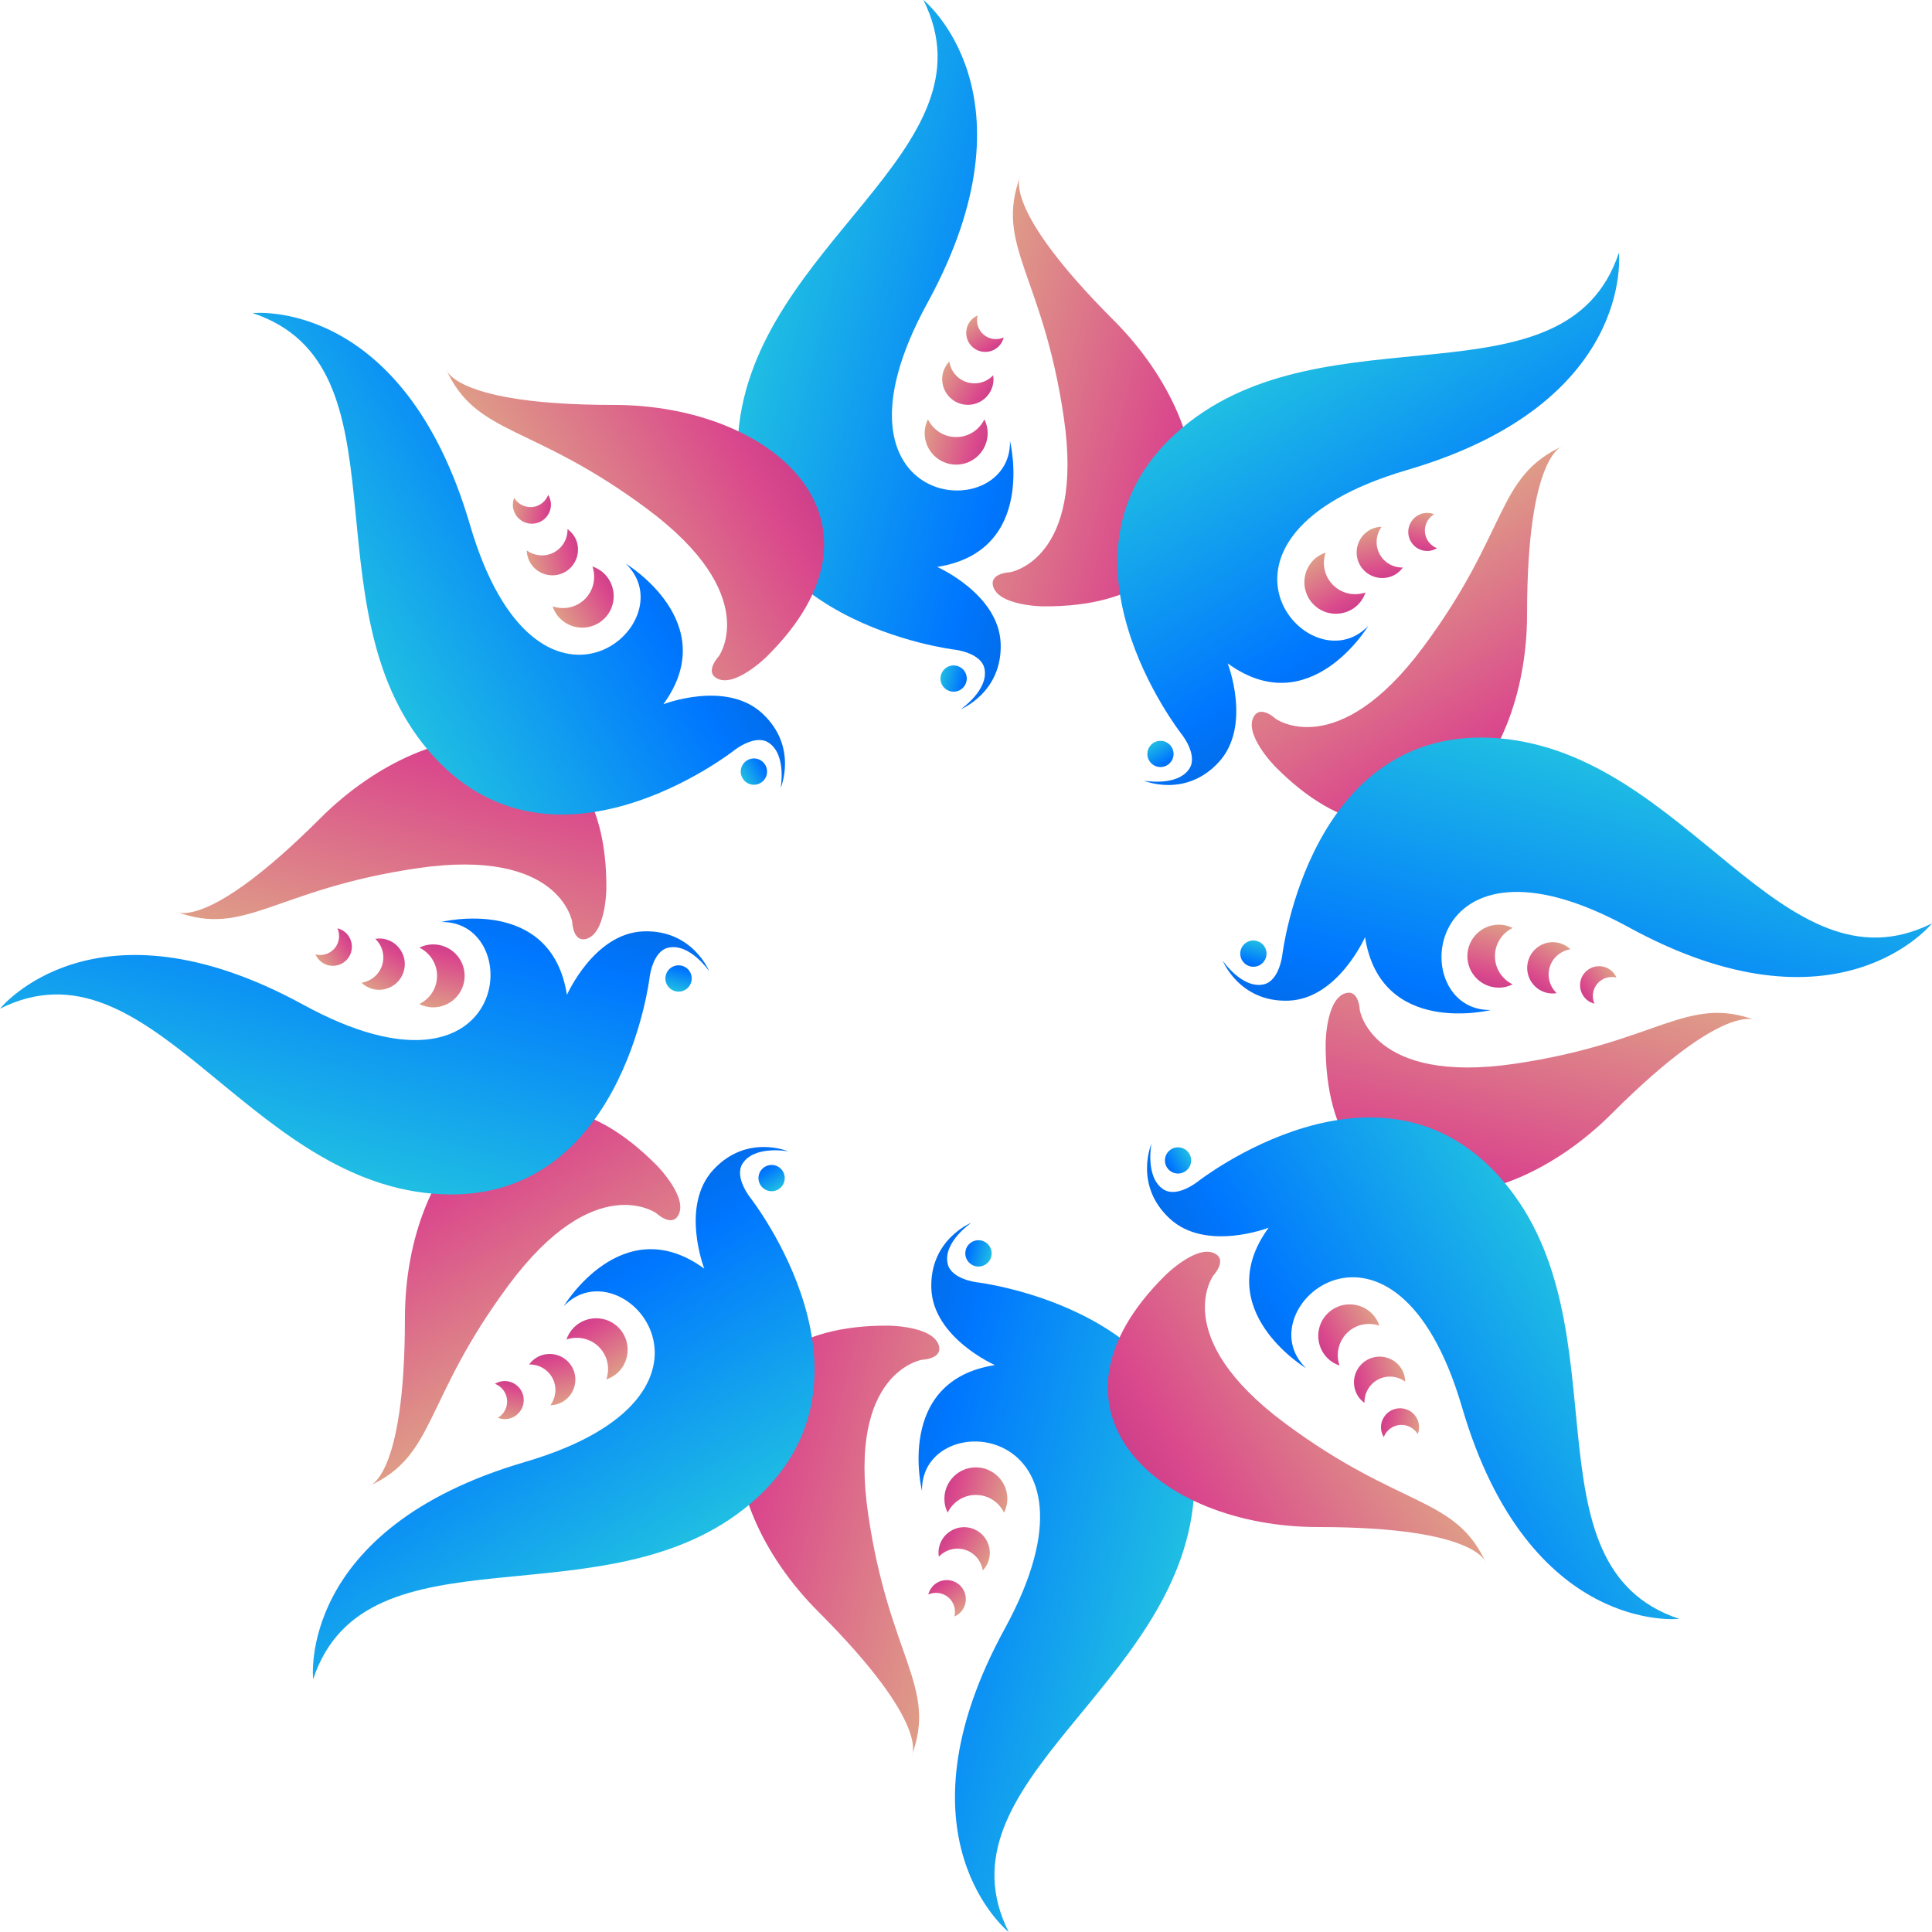 <?xml version="1.0" encoding="iso-8859-1"?>
<!-- Generator: Adobe Illustrator 19.0.0, SVG Export Plug-In . SVG Version: 6.00 Build 0)  -->
<svg version="1.1" id="Layer_1" xmlns="http://www.w3.org/2000/svg" xmlns:xlink="http://www.w3.org/1999/xlink" x="0px" y="0px"
	 viewBox="0 0 504.139 504.139" style="enable-background:new 0 0 504.139 504.139;" xml:space="preserve">
<linearGradient id="SVGID_1_" gradientUnits="userSpaceOnUse" x1="-23.315" y1="621.332" x2="-2.44" y2="615.921" gradientTransform="matrix(7.877 0 0 -7.877 364 4969.739)">
	<stop  offset="0" style="stop-color:#29D3DA"/>
	<stop  offset="0.519" style="stop-color:#0077FF"/>
	<stop  offset="0.999" style="stop-color:#064093"/>
	<stop  offset="1" style="stop-color:#084698"/>
</linearGradient>
<path style="fill:url(#SVGID_1_);" d="M249.163,169.527c0,0-60.613-7.2-56.509-56.501C196.766,63.701,260.458,39.046,240.955,0
	c0,0,30.815,24.663,1.016,79.116c-29.791,54.445,22.087,58.557,21.575,35.958c0,0,7.184,28.759-18.999,32.863
	c0,0,16.045,7.066,16.565,19.905c0.504,12.847-10.398,17.219-10.398,17.219s7.389-5.049,6.16-10.657
	C255.968,170.291,249.163,169.527,249.163,169.527z"/>
<linearGradient id="SVGID_2_" gradientUnits="userSpaceOnUse" x1="-16.095" y1="616.79" x2="-11.896" y2="615.702" gradientTransform="matrix(7.877 0 0 -7.877 364 4969.739)">
	<stop  offset="0.012" style="stop-color:#E0B386"/>
	<stop  offset="0.519" style="stop-color:#DA498C"/>
	<stop  offset="1" style="stop-color:#961484"/>
</linearGradient>
<path style="fill:url(#SVGID_2_);" d="M256.866,109.426c-1.339,2.733-4.104,4.624-7.365,4.624c-3.237,0-6.026-1.89-7.357-4.624
	c-0.536,1.095-0.866,2.292-0.866,3.6c0,4.529,3.694,8.216,8.224,8.216c4.545,0,8.223-3.686,8.223-8.216
	C257.733,111.718,257.402,110.513,256.866,109.426z"/>
<linearGradient id="SVGID_3_" gradientUnits="userSpaceOnUse" x1="-15.308" y1="618.909" x2="-12.308" y2="617.043" gradientTransform="matrix(7.877 0 0 -7.877 364 4969.739)">
	<stop  offset="0.012" style="stop-color:#E0B386"/>
	<stop  offset="0.519" style="stop-color:#DA498C"/>
	<stop  offset="1" style="stop-color:#961484"/>
</linearGradient>
<path style="fill:url(#SVGID_3_);" d="M259.159,97.926c-1.709,1.804-4.324,2.584-6.845,1.804c-2.528-0.788-4.23-2.938-4.6-5.388
	c-0.693,0.717-1.221,1.583-1.552,2.592c-1.111,3.521,0.859,7.286,4.395,8.397c3.537,1.103,7.302-0.866,8.397-4.411
	C259.277,99.927,259.316,98.903,259.159,97.926z"/>
<linearGradient id="SVGID_4_" gradientUnits="userSpaceOnUse" x1="-14.211" y1="620.602" x2="-12.691" y2="618.467" gradientTransform="matrix(7.877 0 0 -7.877 364 4969.739)">
	<stop  offset="0.012" style="stop-color:#E0B386"/>
	<stop  offset="0.519" style="stop-color:#DA498C"/>
	<stop  offset="1" style="stop-color:#961484"/>
</linearGradient>
<path style="fill:url(#SVGID_4_);" d="M261.908,88.064c-1.686,0.74-3.71,0.528-5.207-0.725c-1.505-1.26-2.056-3.222-1.615-5.002
	c-0.677,0.291-1.292,0.725-1.796,1.323c-1.764,2.103-1.497,5.238,0.607,7.003c2.095,1.764,5.238,1.489,7.003-0.607
	C261.411,89.458,261.727,88.781,261.908,88.064z"/>
<linearGradient id="SVGID_5_" gradientUnits="userSpaceOnUse" x1="-15.254" y1="608.609" x2="-13.5" y2="608.156" gradientTransform="matrix(7.877 0 0 -7.877 364 4969.739)">
	<stop  offset="0" style="stop-color:#29D3DA"/>
	<stop  offset="0.519" style="stop-color:#0077FF"/>
	<stop  offset="0.999" style="stop-color:#064093"/>
	<stop  offset="1" style="stop-color:#084698"/>
</linearGradient>
<circle style="fill:url(#SVGID_5_);" cx="248.84" cy="177.065" r="3.426"/>
<linearGradient id="SVGID_6_" gradientUnits="userSpaceOnUse" x1="-16.169" y1="618.984" x2="0.61" y2="614.637" gradientTransform="matrix(7.877 0 0 -7.877 364 4969.739)">
	<stop  offset="0.012" style="stop-color:#E0B386"/>
	<stop  offset="0.519" style="stop-color:#DA498C"/>
	<stop  offset="1" style="stop-color:#961484"/>
</linearGradient>
<path style="fill:url(#SVGID_6_);" d="M263.546,149.323c0,0,19.527-3.096,14.037-40.416c-5.467-37.321-18.148-44.859-11.303-63.015
	c0,0-5.474,7.877,24.316,37.675c29.798,29.783,31.681,74.996-18.322,74.657c0,0-12.036-0.071-13.186-5.474
	C258.426,149.496,263.546,149.323,263.546,149.323z"/>
<linearGradient id="SVGID_7_" gradientUnits="userSpaceOnUse" x1="-5.104" y1="576.516" x2="-25.988" y2="581.924" gradientTransform="matrix(7.877 0 0 -7.877 364 4969.739)">
	<stop  offset="0" style="stop-color:#29D3DA"/>
	<stop  offset="0.519" style="stop-color:#0077FF"/>
	<stop  offset="0.999" style="stop-color:#064093"/>
	<stop  offset="1" style="stop-color:#084698"/>
</linearGradient>
<path style="fill:url(#SVGID_7_);" d="M254.976,334.612c0,0,60.613,7.2,56.509,56.501c-4.104,49.325-67.805,73.98-48.286,113.026
	c0,0-30.815-24.663-1.032-79.116c29.791-54.445-22.087-58.557-21.575-35.958c0,0-7.192-28.759,19.015-32.863
	c0,0-16.061-7.066-16.581-19.905c-0.504-12.847,10.405-17.219,10.405-17.219s-7.381,5.049-6.152,10.657
	C248.162,333.848,254.976,334.612,254.976,334.612z"/>
<linearGradient id="SVGID_8_" gradientUnits="userSpaceOnUse" x1="-12.326" y1="581.055" x2="-16.519" y2="582.145" gradientTransform="matrix(7.877 0 0 -7.877 364 4969.739)">
	<stop  offset="0.012" style="stop-color:#E0B386"/>
	<stop  offset="0.519" style="stop-color:#DA498C"/>
	<stop  offset="1" style="stop-color:#961484"/>
</linearGradient>
<path style="fill:url(#SVGID_8_);" d="M247.28,394.713c1.331-2.733,4.112-4.624,7.357-4.624c3.253,0,6.026,1.89,7.357,4.624
	c0.536-1.095,0.866-2.292,0.866-3.6c0-4.529-3.678-8.216-8.223-8.216c-4.529,0-8.208,3.686-8.208,8.216
	C246.422,392.42,246.737,393.626,247.28,394.713z"/>
<linearGradient id="SVGID_9_" gradientUnits="userSpaceOnUse" x1="-13.112" y1="578.935" x2="-16.111" y2="580.805" gradientTransform="matrix(7.877 0 0 -7.877 364 4969.739)">
	<stop  offset="0.012" style="stop-color:#E0B386"/>
	<stop  offset="0.519" style="stop-color:#DA498C"/>
	<stop  offset="1" style="stop-color:#961484"/>
</linearGradient>
<path style="fill:url(#SVGID_9_);" d="M244.98,406.213c1.709-1.804,4.324-2.584,6.861-1.804c2.513,0.788,4.214,2.938,4.6,5.388
	c0.67-0.717,1.221-1.583,1.536-2.591c1.111-3.521-0.866-7.286-4.387-8.397c-3.537-1.103-7.31,0.866-8.405,4.411
	C244.862,404.212,244.823,405.236,244.98,406.213z"/>
<linearGradient id="SVGID_10_" gradientUnits="userSpaceOnUse" x1="-14.211" y1="577.243" x2="-15.729" y2="579.383" gradientTransform="matrix(7.877 0 0 -7.877 364 4969.739)">
	<stop  offset="0.012" style="stop-color:#E0B386"/>
	<stop  offset="0.519" style="stop-color:#DA498C"/>
	<stop  offset="1" style="stop-color:#961484"/>
</linearGradient>
<path style="fill:url(#SVGID_10_);" d="M242.223,416.075c1.709-0.74,3.71-0.528,5.215,0.725c1.497,1.26,2.072,3.222,1.615,5.002
	c0.677-0.291,1.292-0.725,1.804-1.323c1.772-2.103,1.489-5.238-0.599-7.003c-2.111-1.764-5.254-1.489-7.018,0.607
	C242.743,414.681,242.412,415.358,242.223,416.075z"/>
<linearGradient id="SVGID_11_" gradientUnits="userSpaceOnUse" x1="-13.165" y1="589.238" x2="-14.918" y2="589.695" gradientTransform="matrix(7.877 0 0 -7.877 364 4969.739)">
	<stop  offset="0" style="stop-color:#29D3DA"/>
	<stop  offset="0.519" style="stop-color:#0077FF"/>
	<stop  offset="0.999" style="stop-color:#064093"/>
	<stop  offset="1" style="stop-color:#084698"/>
</linearGradient>
<circle style="fill:url(#SVGID_11_);" cx="255.323" cy="327.058" r="3.434"/>
<linearGradient id="SVGID_12_" gradientUnits="userSpaceOnUse" x1="-12.251" y1="578.862" x2="-29.029" y2="583.212" gradientTransform="matrix(7.877 0 0 -7.877 364 4969.739)">
	<stop  offset="0.012" style="stop-color:#E0B386"/>
	<stop  offset="0.519" style="stop-color:#DA498C"/>
	<stop  offset="1" style="stop-color:#961484"/>
</linearGradient>
<path style="fill:url(#SVGID_12_);" d="M240.593,354.816c0,0-19.527,3.096-14.037,40.417s18.148,44.859,11.303,63.015
	c0,0,5.482-7.877-24.308-37.675c-29.791-29.783-31.673-74.996,18.314-74.657c0,0,12.052,0.071,13.194,5.474
	C245.728,354.643,240.593,354.816,240.593,354.816z"/>
<linearGradient id="SVGID_13_" gradientUnits="userSpaceOnUse" x1="-4.805" y1="621.207" x2="6.135" y2="602.617" gradientTransform="matrix(7.877 0 0 -7.877 364 4969.739)">
	<stop  offset="0" style="stop-color:#29D3DA"/>
	<stop  offset="0.519" style="stop-color:#0077FF"/>
	<stop  offset="0.999" style="stop-color:#064093"/>
	<stop  offset="1" style="stop-color:#084698"/>
</linearGradient>
<path style="fill:url(#SVGID_13_);" d="M308.382,191.646c0,0-37.778-47.947-0.016-79.911c37.793-31.98,100.265-4.372,114.066-45.773
	c0,0,4.356,39.219-55.217,56.667c-59.565,17.424-25.781,57.013-10.169,40.676c0,0-15.25,25.427-36.691,9.799
	c0,0,6.365,16.345-2.347,25.789c-8.72,9.444-19.527,4.813-19.527,4.813s8.799,1.654,11.894-3.174
	C312.643,197.002,308.382,191.646,308.382,191.646z"/>
<linearGradient id="SVGID_14_" gradientUnits="userSpaceOnUse" x1="-2.909" y1="612.891" x2="-0.71" y2="609.153" gradientTransform="matrix(7.877 0 0 -7.877 364 4969.739)">
	<stop  offset="0.012" style="stop-color:#E0B386"/>
	<stop  offset="0.519" style="stop-color:#DA498C"/>
	<stop  offset="1" style="stop-color:#961484"/>
</linearGradient>
<path style="fill:url(#SVGID_14_);" d="M356.328,154.6c-2.891,0.977-6.176,0.354-8.476-1.938c-2.3-2.292-2.922-5.6-1.93-8.468
	c-1.158,0.394-2.245,1.008-3.167,1.93c-3.19,3.198-3.19,8.413,0.016,11.626c3.206,3.214,8.405,3.206,11.618,0.008
	C355.304,156.83,355.935,155.743,356.328,154.6z"/>
<linearGradient id="SVGID_15_" gradientUnits="userSpaceOnUse" x1="-0.854" y1="613.832" x2="-0.052" y2="610.393" gradientTransform="matrix(7.877 0 0 -7.877 364 4969.739)">
	<stop  offset="0.012" style="stop-color:#E0B386"/>
	<stop  offset="0.519" style="stop-color:#DA498C"/>
	<stop  offset="1" style="stop-color:#961484"/>
</linearGradient>
<path style="fill:url(#SVGID_15_);" d="M366.08,148.086c-2.473,0.063-4.884-1.221-6.112-3.56c-1.221-2.347-0.906-5.073,0.551-7.058
	c-0.992,0.016-1.985,0.244-2.922,0.725c-3.277,1.725-4.537,5.774-2.836,9.051c1.717,3.269,5.774,4.545,9.066,2.82
	C364.749,149.583,365.497,148.882,366.08,148.086z"/>
<linearGradient id="SVGID_16_" gradientUnits="userSpaceOnUse" x1="1.12" y1="614.253" x2="0.682" y2="611.67" gradientTransform="matrix(7.877 0 0 -7.877 364 4969.739)">
	<stop  offset="0.012" style="stop-color:#E0B386"/>
	<stop  offset="0.519" style="stop-color:#DA498C"/>
	<stop  offset="1" style="stop-color:#961484"/>
</linearGradient>
<path style="fill:url(#SVGID_16_);" d="M374.989,143.053c-1.709-0.67-2.985-2.237-3.167-4.198c-0.165-1.946,0.827-3.726,2.402-4.671
	c-0.693-0.268-1.434-0.402-2.206-0.339c-2.741,0.244-4.758,2.647-4.529,5.388c0.244,2.733,2.662,4.758,5.388,4.521
	C373.65,143.683,374.359,143.431,374.989,143.053z"/>
<linearGradient id="SVGID_17_" gradientUnits="userSpaceOnUse" x1="-8.099" y1="606.511" x2="-7.182" y2="604.952" gradientTransform="matrix(7.877 0 0 -7.877 364 4969.739)">
	<stop  offset="0" style="stop-color:#29D3DA"/>
	<stop  offset="0.519" style="stop-color:#0077FF"/>
	<stop  offset="0.999" style="stop-color:#064093"/>
	<stop  offset="1" style="stop-color:#084698"/>
</linearGradient>
<circle style="fill:url(#SVGID_17_);" cx="302.813" cy="196.734" r="3.419"/>
<linearGradient id="SVGID_18_" gradientUnits="userSpaceOnUse" x1="-1.41" y1="614.493" x2="7.38" y2="599.556" gradientTransform="matrix(7.877 0 0 -7.877 364 4969.739)">
	<stop  offset="0.012" style="stop-color:#E0B386"/>
	<stop  offset="0.519" style="stop-color:#DA498C"/>
	<stop  offset="1" style="stop-color:#961484"/>
</linearGradient>
<path style="fill:url(#SVGID_18_);" d="M332.839,187.534c0,0,15.974,11.618,38.51-18.645c22.52-30.271,18.881-44.552,36.565-52.547
	c0,0-9.437,1.694-9.437,43.827c0,42.126-30.641,75.429-65.757,39.834c0,0-8.46-8.57-5.443-13.194
	C329.09,184.021,332.839,187.534,332.839,187.534z"/>
<linearGradient id="SVGID_19_" gradientUnits="userSpaceOnUse" x1="-23.619" y1="576.641" x2="-34.554" y2="595.234" gradientTransform="matrix(7.877 0 0 -7.877 364 4969.739)">
	<stop  offset="0" style="stop-color:#29D3DA"/>
	<stop  offset="0.519" style="stop-color:#0077FF"/>
	<stop  offset="0.999" style="stop-color:#064093"/>
	<stop  offset="1" style="stop-color:#084698"/>
</linearGradient>
<path style="fill:url(#SVGID_19_);" d="M195.757,312.501c0,0,37.77,47.947,0.008,79.911C157.98,424.385,95.5,396.776,81.707,438.185
	c0,0-4.356-39.219,55.217-56.674c59.565-17.424,25.781-57.013,10.169-40.669c0,0,15.265-25.427,36.683-9.799
	c0,0-6.357-16.345,2.355-25.797c8.728-9.444,19.527-4.813,19.527-4.813s-8.783-1.654-11.886,3.182
	C191.496,307.137,195.757,312.501,195.757,312.501z"/>
<linearGradient id="SVGID_20_" gradientUnits="userSpaceOnUse" x1="-25.508" y1="584.954" x2="-27.708" y2="588.689" gradientTransform="matrix(7.877 0 0 -7.877 364 4969.739)">
	<stop  offset="0.012" style="stop-color:#E0B386"/>
	<stop  offset="0.519" style="stop-color:#DA498C"/>
	<stop  offset="1" style="stop-color:#961484"/>
</linearGradient>
<path style="fill:url(#SVGID_20_);" d="M147.81,349.538c2.883-0.977,6.191-0.347,8.476,1.938c2.3,2.3,2.922,5.6,1.93,8.476
	c1.15-0.402,2.237-1.016,3.159-1.93c3.198-3.206,3.214-8.413,0-11.634c-3.206-3.198-8.413-3.198-11.626,0.008
	C148.834,347.317,148.196,348.396,147.81,349.538z"/>
<linearGradient id="SVGID_21_" gradientUnits="userSpaceOnUse" x1="-27.563" y1="584.012" x2="-28.37" y2="587.456" gradientTransform="matrix(7.877 0 0 -7.877 364 4969.739)">
	<stop  offset="0.012" style="stop-color:#E0B386"/>
	<stop  offset="0.519" style="stop-color:#DA498C"/>
	<stop  offset="1" style="stop-color:#961484"/>
</linearGradient>
<path style="fill:url(#SVGID_21_);" d="M138.067,356.053c2.465-0.063,4.876,1.229,6.105,3.568c1.237,2.347,0.906,5.073-0.551,7.066
	c1-0.032,1.985-0.252,2.922-0.748c3.277-1.717,4.545-5.758,2.836-9.043c-1.725-3.269-5.774-4.545-9.066-2.82
	C139.39,354.564,138.642,355.257,138.067,356.053z"/>
<linearGradient id="SVGID_22_" gradientUnits="userSpaceOnUse" x1="-29.539" y1="583.593" x2="-29.103" y2="586.173" gradientTransform="matrix(7.877 0 0 -7.877 364 4969.739)">
	<stop  offset="0.012" style="stop-color:#E0B386"/>
	<stop  offset="0.519" style="stop-color:#DA498C"/>
	<stop  offset="1" style="stop-color:#961484"/>
</linearGradient>
<path style="fill:url(#SVGID_22_);" d="M129.15,361.086c1.725,0.677,2.985,2.245,3.167,4.191c0.165,1.961-0.819,3.749-2.402,4.679
	c0.693,0.276,1.434,0.402,2.213,0.339c2.725-0.236,4.758-2.647,4.521-5.38c-0.244-2.733-2.662-4.758-5.388-4.521
	C130.489,360.456,129.78,360.708,129.15,361.086z"/>
<linearGradient id="SVGID_23_" gradientUnits="userSpaceOnUse" x1="-20.318" y1="591.333" x2="-21.238" y2="592.895" gradientTransform="matrix(7.877 0 0 -7.877 364 4969.739)">
	<stop  offset="0" style="stop-color:#29D3DA"/>
	<stop  offset="0.519" style="stop-color:#0077FF"/>
	<stop  offset="0.999" style="stop-color:#064093"/>
	<stop  offset="1" style="stop-color:#084698"/>
</linearGradient>
<circle style="fill:url(#SVGID_23_);" cx="201.342" cy="307.413" r="3.426"/>
<linearGradient id="SVGID_24_" gradientUnits="userSpaceOnUse" x1="-27.011" y1="583.352" x2="-35.801" y2="598.292" gradientTransform="matrix(7.877 0 0 -7.877 364 4969.739)">
	<stop  offset="0.012" style="stop-color:#E0B386"/>
	<stop  offset="0.519" style="stop-color:#DA498C"/>
	<stop  offset="1" style="stop-color:#961484"/>
</linearGradient>
<path style="fill:url(#SVGID_24_);" d="M171.299,316.605c0,0-15.982-11.618-38.51,18.645
	c-22.504,30.279-18.881,44.552-36.573,52.555c0,0,9.444-1.694,9.444-43.827c0.016-42.134,30.633-75.429,65.757-39.841
	c0,0,8.476,8.578,5.443,13.194C175.065,320.126,171.299,316.605,171.299,316.605z"/>
<linearGradient id="SVGID_25_" gradientUnits="userSpaceOnUse" x1="8.196" y1="608.028" x2="2.79" y2="587.153" gradientTransform="matrix(7.877 0 0 -7.877 364 4969.739)">
	<stop  offset="0" style="stop-color:#29D3DA"/>
	<stop  offset="0.519" style="stop-color:#0077FF"/>
	<stop  offset="0.999" style="stop-color:#064093"/>
	<stop  offset="1" style="stop-color:#084698"/>
</linearGradient>
<path style="fill:url(#SVGID_25_);" d="M334.612,249.163c0,0,7.192-60.605,56.501-56.509c49.333,4.112,73.98,67.805,113.018,48.293
	c0,0-24.663,30.814-79.116,1.024c-54.445-29.798-58.549,22.095-35.95,21.575c0,0-28.767,7.192-32.87-19.007
	c0,0-7.073,16.053-19.905,16.573c-12.839,0.504-17.211-10.405-17.211-10.405s5.041,7.389,10.657,6.16
	C333.848,255.961,334.612,249.163,334.612,249.163z"/>
<linearGradient id="SVGID_26_" gradientUnits="userSpaceOnUse" x1="3.658" y1="600.807" x2="2.568" y2="596.614" gradientTransform="matrix(7.877 0 0 -7.877 364 4969.739)">
	<stop  offset="0.012" style="stop-color:#E0B386"/>
	<stop  offset="0.519" style="stop-color:#DA498C"/>
	<stop  offset="1" style="stop-color:#961484"/>
</linearGradient>
<path style="fill:url(#SVGID_26_);" d="M394.713,256.859c-2.741-1.339-4.624-4.104-4.624-7.357s1.883-6.034,4.624-7.357
	c-1.103-0.536-2.292-0.866-3.6-0.866c-4.537,0-8.216,3.694-8.216,8.224c0,4.537,3.678,8.216,8.216,8.216
	C392.42,257.725,393.618,257.402,394.713,256.859z"/>
<linearGradient id="SVGID_27_" gradientUnits="userSpaceOnUse" x1="5.778" y1="600.021" x2="3.908" y2="597.021" gradientTransform="matrix(7.877 0 0 -7.877 364 4969.739)">
	<stop  offset="0.012" style="stop-color:#E0B386"/>
	<stop  offset="0.519" style="stop-color:#DA498C"/>
	<stop  offset="1" style="stop-color:#961484"/>
</linearGradient>
<path style="fill:url(#SVGID_27_);" d="M406.205,259.159c-1.788-1.709-2.584-4.324-1.804-6.853c0.788-2.513,2.946-4.214,5.388-4.6
	c-0.725-0.685-1.568-1.221-2.591-1.544c-3.521-1.111-7.286,0.866-8.381,4.395c-1.111,3.529,0.851,7.294,4.395,8.397
	C404.212,259.277,405.244,259.316,406.205,259.159z"/>
<linearGradient id="SVGID_28_" gradientUnits="userSpaceOnUse" x1="7.469" y1="598.921" x2="5.329" y2="597.404" gradientTransform="matrix(7.877 0 0 -7.877 364 4969.739)">
	<stop  offset="0.012" style="stop-color:#E0B386"/>
	<stop  offset="0.519" style="stop-color:#DA498C"/>
	<stop  offset="1" style="stop-color:#961484"/>
</linearGradient>
<path style="fill:url(#SVGID_28_);" d="M416.067,261.908c-0.74-1.694-0.528-3.71,0.74-5.207c1.245-1.497,3.198-2.064,4.986-1.615
	c-0.291-0.67-0.717-1.292-1.323-1.796c-2.095-1.772-5.238-1.497-7.003,0.599c-1.764,2.095-1.481,5.246,0.614,7.01
	C414.673,261.396,415.35,261.727,416.067,261.908z"/>
<linearGradient id="SVGID_29_" gradientUnits="userSpaceOnUse" x1="-4.523" y1="599.968" x2="-4.981" y2="598.224" gradientTransform="matrix(7.877 0 0 -7.877 364 4969.739)">
	<stop  offset="0" style="stop-color:#29D3DA"/>
	<stop  offset="0.519" style="stop-color:#0077FF"/>
	<stop  offset="0.999" style="stop-color:#064093"/>
	<stop  offset="1" style="stop-color:#084698"/>
</linearGradient>
<circle style="fill:url(#SVGID_29_);" cx="327.058" cy="248.84" r="3.426"/>
<linearGradient id="SVGID_30_" gradientUnits="userSpaceOnUse" x1="5.851" y1="600.882" x2="1.501" y2="584.103" gradientTransform="matrix(7.877 0 0 -7.877 364 4969.739)">
	<stop  offset="0.012" style="stop-color:#E0B386"/>
	<stop  offset="0.519" style="stop-color:#DA498C"/>
	<stop  offset="1" style="stop-color:#961484"/>
</linearGradient>
<path style="fill:url(#SVGID_30_);" d="M354.824,263.546c0,0,3.08,19.519,40.409,14.037c37.313-5.474,44.851-18.148,63.008-11.303
	c0,0-7.877-5.482-37.675,24.316c-29.783,29.791-74.996,31.673-74.65-18.322c0,0,0.063-12.044,5.474-13.178
	C354.643,258.418,354.824,263.546,354.824,263.546z"/>
<linearGradient id="SVGID_31_" gradientUnits="userSpaceOnUse" x1="-36.618" y1="589.816" x2="-31.206" y2="610.698" gradientTransform="matrix(7.877 0 0 -7.877 364 4969.739)">
	<stop  offset="0" style="stop-color:#29D3DA"/>
	<stop  offset="0.519" style="stop-color:#0077FF"/>
	<stop  offset="0.999" style="stop-color:#064093"/>
	<stop  offset="1" style="stop-color:#084698"/>
</linearGradient>
<path style="fill:url(#SVGID_31_);" d="M169.519,254.976c0,0-7.2,60.613-56.501,56.509c-49.325-4.112-73.98-67.797-113.01-48.286
	c0,0,24.647-30.807,79.116-1.032c54.445,29.791,58.549-22.087,35.942-21.575c0,0,28.759-7.184,32.87,19.015
	c0,0,7.058-16.053,19.897-16.573c12.847-0.512,17.227,10.398,17.227,10.398s-5.041-7.389-10.665-6.144
	C170.283,248.178,169.519,254.976,169.519,254.976z"/>
<linearGradient id="SVGID_32_" gradientUnits="userSpaceOnUse" x1="-32.076" y1="597.036" x2="-30.99" y2="601.233" gradientTransform="matrix(7.877 0 0 -7.877 364 4969.739)">
	<stop  offset="0.012" style="stop-color:#E0B386"/>
	<stop  offset="0.519" style="stop-color:#DA498C"/>
	<stop  offset="1" style="stop-color:#961484"/>
</linearGradient>
<path style="fill:url(#SVGID_32_);" d="M109.434,247.28c2.718,1.339,4.616,4.112,4.616,7.357c0,3.261-1.898,6.026-4.632,7.357
	c1.095,0.536,2.3,0.866,3.6,0.866c4.529,0.008,8.224-3.671,8.224-8.224c0-4.521-3.679-8.208-8.224-8.208
	C111.718,246.422,110.505,246.737,109.434,247.28z"/>
<linearGradient id="SVGID_33_" gradientUnits="userSpaceOnUse" x1="-34.199" y1="597.823" x2="-32.331" y2="600.825" gradientTransform="matrix(7.877 0 0 -7.877 364 4969.739)">
	<stop  offset="0.012" style="stop-color:#E0B386"/>
	<stop  offset="0.519" style="stop-color:#DA498C"/>
	<stop  offset="1" style="stop-color:#961484"/>
</linearGradient>
<path style="fill:url(#SVGID_33_);" d="M97.918,244.98c1.804,1.709,2.592,4.332,1.804,6.853c-0.788,2.528-2.938,4.214-5.388,4.616
	c0.717,0.662,1.583,1.213,2.584,1.528c3.521,1.103,7.294-0.866,8.397-4.395c1.119-3.521-0.851-7.302-4.403-8.405
	C99.919,244.862,98.887,244.823,97.918,244.98z"/>
<linearGradient id="SVGID_34_" gradientUnits="userSpaceOnUse" x1="-35.891" y1="598.922" x2="-33.754" y2="600.442" gradientTransform="matrix(7.877 0 0 -7.877 364 4969.739)">
	<stop  offset="0.012" style="stop-color:#E0B386"/>
	<stop  offset="0.519" style="stop-color:#DA498C"/>
	<stop  offset="1" style="stop-color:#961484"/>
</linearGradient>
<path style="fill:url(#SVGID_34_);" d="M88.056,242.231c0.74,1.701,0.528,3.71-0.725,5.207c-1.26,1.497-3.222,2.072-5.002,1.615
	c0.291,0.67,0.733,1.3,1.323,1.804c2.111,1.772,5.238,1.489,7.003-0.599c1.764-2.111,1.497-5.254-0.607-7.018
	C89.466,242.735,88.765,242.412,88.056,242.231z"/>
<linearGradient id="SVGID_35_" gradientUnits="userSpaceOnUse" x1="-23.895" y1="597.878" x2="-23.442" y2="599.631" gradientTransform="matrix(7.877 0 0 -7.877 364 4969.739)">
	<stop  offset="0" style="stop-color:#29D3DA"/>
	<stop  offset="0.519" style="stop-color:#0077FF"/>
	<stop  offset="0.999" style="stop-color:#064093"/>
	<stop  offset="1" style="stop-color:#084698"/>
</linearGradient>
<circle style="fill:url(#SVGID_35_);" cx="177.065" cy="255.323" r="3.434"/>
<linearGradient id="SVGID_36_" gradientUnits="userSpaceOnUse" x1="-34.271" y1="596.964" x2="-29.924" y2="613.742" gradientTransform="matrix(7.877 0 0 -7.877 364 4969.739)">
	<stop  offset="0.012" style="stop-color:#E0B386"/>
	<stop  offset="0.519" style="stop-color:#DA498C"/>
	<stop  offset="1" style="stop-color:#961484"/>
</linearGradient>
<path style="fill:url(#SVGID_36_);" d="M149.315,240.593c0,0-3.088-19.519-40.409-14.037c-37.329,5.482-44.867,18.141-63.015,11.303
	c0,0,7.869,5.482,37.667-24.316c29.791-29.783,74.996-31.673,74.665,18.322c0,0-0.079,12.06-5.474,13.186
	C149.496,245.729,149.315,240.593,149.315,240.593z"/>
<linearGradient id="SVGID_37_" gradientUnits="userSpaceOnUse" x1="8.072" y1="589.516" x2="-10.519" y2="578.578" gradientTransform="matrix(7.877 0 0 -7.877 364 4969.739)">
	<stop  offset="0" style="stop-color:#29D3DA"/>
	<stop  offset="0.519" style="stop-color:#0077FF"/>
	<stop  offset="0.999" style="stop-color:#064093"/>
	<stop  offset="1" style="stop-color:#084698"/>
</linearGradient>
<path style="fill:url(#SVGID_37_);" d="M312.485,308.374c0,0,47.947-37.762,79.911-0.008c31.98,37.793,4.372,100.265,45.781,114.066
	c0,0-39.227,4.356-56.674-55.217c-17.424-59.565-57.005-25.781-40.676-10.177c0,0-25.419-15.25-9.791-36.675
	c0,0-16.353,6.357-25.789-2.363c-9.437-8.72-4.805-19.527-4.805-19.527s-1.67,8.799,3.167,11.894
	C307.129,312.643,312.485,308.374,312.485,308.374z"/>
<linearGradient id="SVGID_38_" gradientUnits="userSpaceOnUse" x1="-0.249" y1="587.62" x2="-3.977" y2="585.424" gradientTransform="matrix(7.877 0 0 -7.877 364 4969.739)">
	<stop  offset="0.012" style="stop-color:#E0B386"/>
	<stop  offset="0.519" style="stop-color:#DA498C"/>
	<stop  offset="1" style="stop-color:#961484"/>
</linearGradient>
<path style="fill:url(#SVGID_38_);" d="M349.538,356.32c-0.985-2.883-0.347-6.176,1.93-8.468c2.292-2.292,5.6-2.93,8.468-1.93
	c-0.386-1.15-1.008-2.245-1.93-3.159c-3.198-3.206-8.413-3.198-11.618,0c-3.198,3.214-3.198,8.42,0,11.626
	C347.301,355.304,348.396,355.942,349.538,356.32z"/>
<linearGradient id="SVGID_39_" gradientUnits="userSpaceOnUse" x1="0.7" y1="585.567" x2="-2.743" y2="584.765" gradientTransform="matrix(7.877 0 0 -7.877 364 4969.739)">
	<stop  offset="0.012" style="stop-color:#E0B386"/>
	<stop  offset="0.519" style="stop-color:#DA498C"/>
	<stop  offset="1" style="stop-color:#961484"/>
</linearGradient>
<path style="fill:url(#SVGID_39_);" d="M356.053,366.08c-0.063-2.473,1.221-4.884,3.568-6.12c2.339-1.221,5.057-0.89,7.05,0.559
	c-0.008-0.992-0.244-1.985-0.725-2.93c-1.717-3.269-5.774-4.537-9.035-2.828c-3.285,1.733-4.561,5.766-2.836,9.058
	C354.548,364.757,355.257,365.497,356.053,366.08z"/>
<linearGradient id="SVGID_40_" gradientUnits="userSpaceOnUse" x1="1.117" y1="583.596" x2="-1.469" y2="584.028" gradientTransform="matrix(7.877 0 0 -7.877 364 4969.739)">
	<stop  offset="0.012" style="stop-color:#E0B386"/>
	<stop  offset="0.519" style="stop-color:#DA498C"/>
	<stop  offset="1" style="stop-color:#961484"/>
</linearGradient>
<path style="fill:url(#SVGID_40_);" d="M361.078,374.989c0.677-1.717,2.245-2.993,4.206-3.159c1.938-0.173,3.718,0.819,4.671,2.387
	c0.252-0.685,0.394-1.418,0.331-2.206c-0.236-2.733-2.647-4.758-5.38-4.513c-2.741,0.228-4.758,2.655-4.529,5.38
	C360.448,373.642,360.708,374.359,361.078,374.989z"/>
<linearGradient id="SVGID_41_" gradientUnits="userSpaceOnUse" x1="-6.63" y1="592.81" x2="-8.179" y2="591.896" gradientTransform="matrix(7.877 0 0 -7.877 364 4969.739)">
	<stop  offset="0" style="stop-color:#29D3DA"/>
	<stop  offset="0.519" style="stop-color:#0077FF"/>
	<stop  offset="0.999" style="stop-color:#064093"/>
	<stop  offset="1" style="stop-color:#084698"/>
</linearGradient>
<circle style="fill:url(#SVGID_41_);" cx="307.397" cy="302.805" r="3.419"/>
<linearGradient id="SVGID_42_" gradientUnits="userSpaceOnUse" x1="1.36" y1="586.123" x2="-13.58" y2="577.333" gradientTransform="matrix(7.877 0 0 -7.877 364 4969.739)">
	<stop  offset="0.012" style="stop-color:#E0B386"/>
	<stop  offset="0.519" style="stop-color:#DA498C"/>
	<stop  offset="1" style="stop-color:#961484"/>
</linearGradient>
<path style="fill:url(#SVGID_42_);" d="M316.605,332.839c0,0-11.626,15.974,18.637,38.502c30.271,22.52,44.544,18.889,52.547,36.573
	c0,0-1.694-9.444-43.827-9.444c-42.126,0-75.429-30.633-39.834-65.741c0,0,8.57-8.476,13.194-5.443
	C320.102,329.082,316.605,332.839,316.605,332.839z"/>
<linearGradient id="SVGID_43_" gradientUnits="userSpaceOnUse" x1="-36.493" y1="608.331" x2="-17.902" y2="619.267" gradientTransform="matrix(7.877 0 0 -7.877 364 4969.739)">
	<stop  offset="0" style="stop-color:#29D3DA"/>
	<stop  offset="0.519" style="stop-color:#0077FF"/>
	<stop  offset="0.999" style="stop-color:#064093"/>
	<stop  offset="1" style="stop-color:#084698"/>
</linearGradient>
<path style="fill:url(#SVGID_43_);" d="M191.63,195.757c0,0-47.939,37.77-79.904,0.008C79.754,157.98,107.355,95.508,65.946,81.707
	c0,0,39.219-4.356,56.682,55.217c17.416,59.565,57.005,25.789,40.669,10.169c0,0,25.419,15.258,9.799,36.675
	c0,0,16.345-6.357,25.789,2.363c9.46,8.72,4.813,19.527,4.813,19.527s1.646-8.791-3.182-11.894
	C196.994,191.496,191.63,195.757,191.63,195.757z"/>
<linearGradient id="SVGID_44_" gradientUnits="userSpaceOnUse" x1="-28.176" y1="610.223" x2="-24.443" y2="612.423" gradientTransform="matrix(7.877 0 0 -7.877 364 4969.739)">
	<stop  offset="0.012" style="stop-color:#E0B386"/>
	<stop  offset="0.519" style="stop-color:#DA498C"/>
	<stop  offset="1" style="stop-color:#961484"/>
</linearGradient>
<path style="fill:url(#SVGID_44_);" d="M154.592,147.818c0.977,2.867,0.354,6.176-1.93,8.468c-2.3,2.308-5.608,2.914-8.468,1.93
	c0.386,1.15,1,2.237,1.922,3.151c3.198,3.206,8.405,3.222,11.634,0c3.19-3.198,3.19-8.413-0.016-11.626
	C156.822,148.842,155.735,148.196,154.592,147.818z"/>
<linearGradient id="SVGID_45_" gradientUnits="userSpaceOnUse" x1="-29.119" y1="612.281" x2="-25.68" y2="613.08" gradientTransform="matrix(7.877 0 0 -7.877 364 4969.739)">
	<stop  offset="0.012" style="stop-color:#E0B386"/>
	<stop  offset="0.519" style="stop-color:#DA498C"/>
	<stop  offset="1" style="stop-color:#961484"/>
</linearGradient>
<path style="fill:url(#SVGID_45_);" d="M148.086,138.051c0.063,2.473-1.237,4.884-3.576,6.112c-2.347,1.237-5.073,0.906-7.066-0.536
	c0.039,0.977,0.26,1.977,0.748,2.914c1.717,3.269,5.766,4.537,9.043,2.828c3.269-1.717,4.545-5.774,2.836-9.058
	C149.575,139.382,148.882,138.642,148.086,138.051z"/>
<linearGradient id="SVGID_46_" gradientUnits="userSpaceOnUse" x1="-29.54" y1="614.253" x2="-26.957" y2="613.817" gradientTransform="matrix(7.877 0 0 -7.877 364 4969.739)">
	<stop  offset="0.012" style="stop-color:#E0B386"/>
	<stop  offset="0.519" style="stop-color:#DA498C"/>
	<stop  offset="1" style="stop-color:#961484"/>
</linearGradient>
<path style="fill:url(#SVGID_46_);" d="M143.045,129.142c-0.677,1.725-2.245,3.001-4.191,3.167
	c-1.953,0.165-3.742-0.819-4.679-2.395c-0.26,0.685-0.402,1.441-0.339,2.213c0.252,2.733,2.647,4.75,5.38,4.513
	s4.766-2.655,4.529-5.388C143.675,130.489,143.431,129.772,143.045,129.142z"/>
<linearGradient id="SVGID_47_" gradientUnits="userSpaceOnUse" x1="-21.799" y1="605.032" x2="-20.239" y2="605.95" gradientTransform="matrix(7.877 0 0 -7.877 364 4969.739)">
	<stop  offset="0" style="stop-color:#29D3DA"/>
	<stop  offset="0.519" style="stop-color:#0077FF"/>
	<stop  offset="0.999" style="stop-color:#064093"/>
	<stop  offset="1" style="stop-color:#084698"/>
</linearGradient>
<circle style="fill:url(#SVGID_47_);" cx="196.726" cy="201.342" r="3.434"/>
<linearGradient id="SVGID_48_" gradientUnits="userSpaceOnUse" x1="-29.779" y1="611.724" x2="-14.845" y2="620.514" gradientTransform="matrix(7.877 0 0 -7.877 364 4969.739)">
	<stop  offset="0.012" style="stop-color:#E0B386"/>
	<stop  offset="0.519" style="stop-color:#DA498C"/>
	<stop  offset="1" style="stop-color:#961484"/>
</linearGradient>
<path style="fill:url(#SVGID_48_);" d="M187.534,171.292c0,0,11.611-15.974-18.66-38.495c-30.263-22.52-44.544-18.905-52.539-36.573
	c0,0,1.686,9.437,43.819,9.437c42.134,0.008,75.437,30.641,39.841,65.749c0,0-8.586,8.476-13.194,5.451
	C184.021,175.057,187.534,171.292,187.534,171.292z"/>
<g>
</g>
<g>
</g>
<g>
</g>
<g>
</g>
<g>
</g>
<g>
</g>
<g>
</g>
<g>
</g>
<g>
</g>
<g>
</g>
<g>
</g>
<g>
</g>
<g>
</g>
<g>
</g>
<g>
</g>
</svg>
